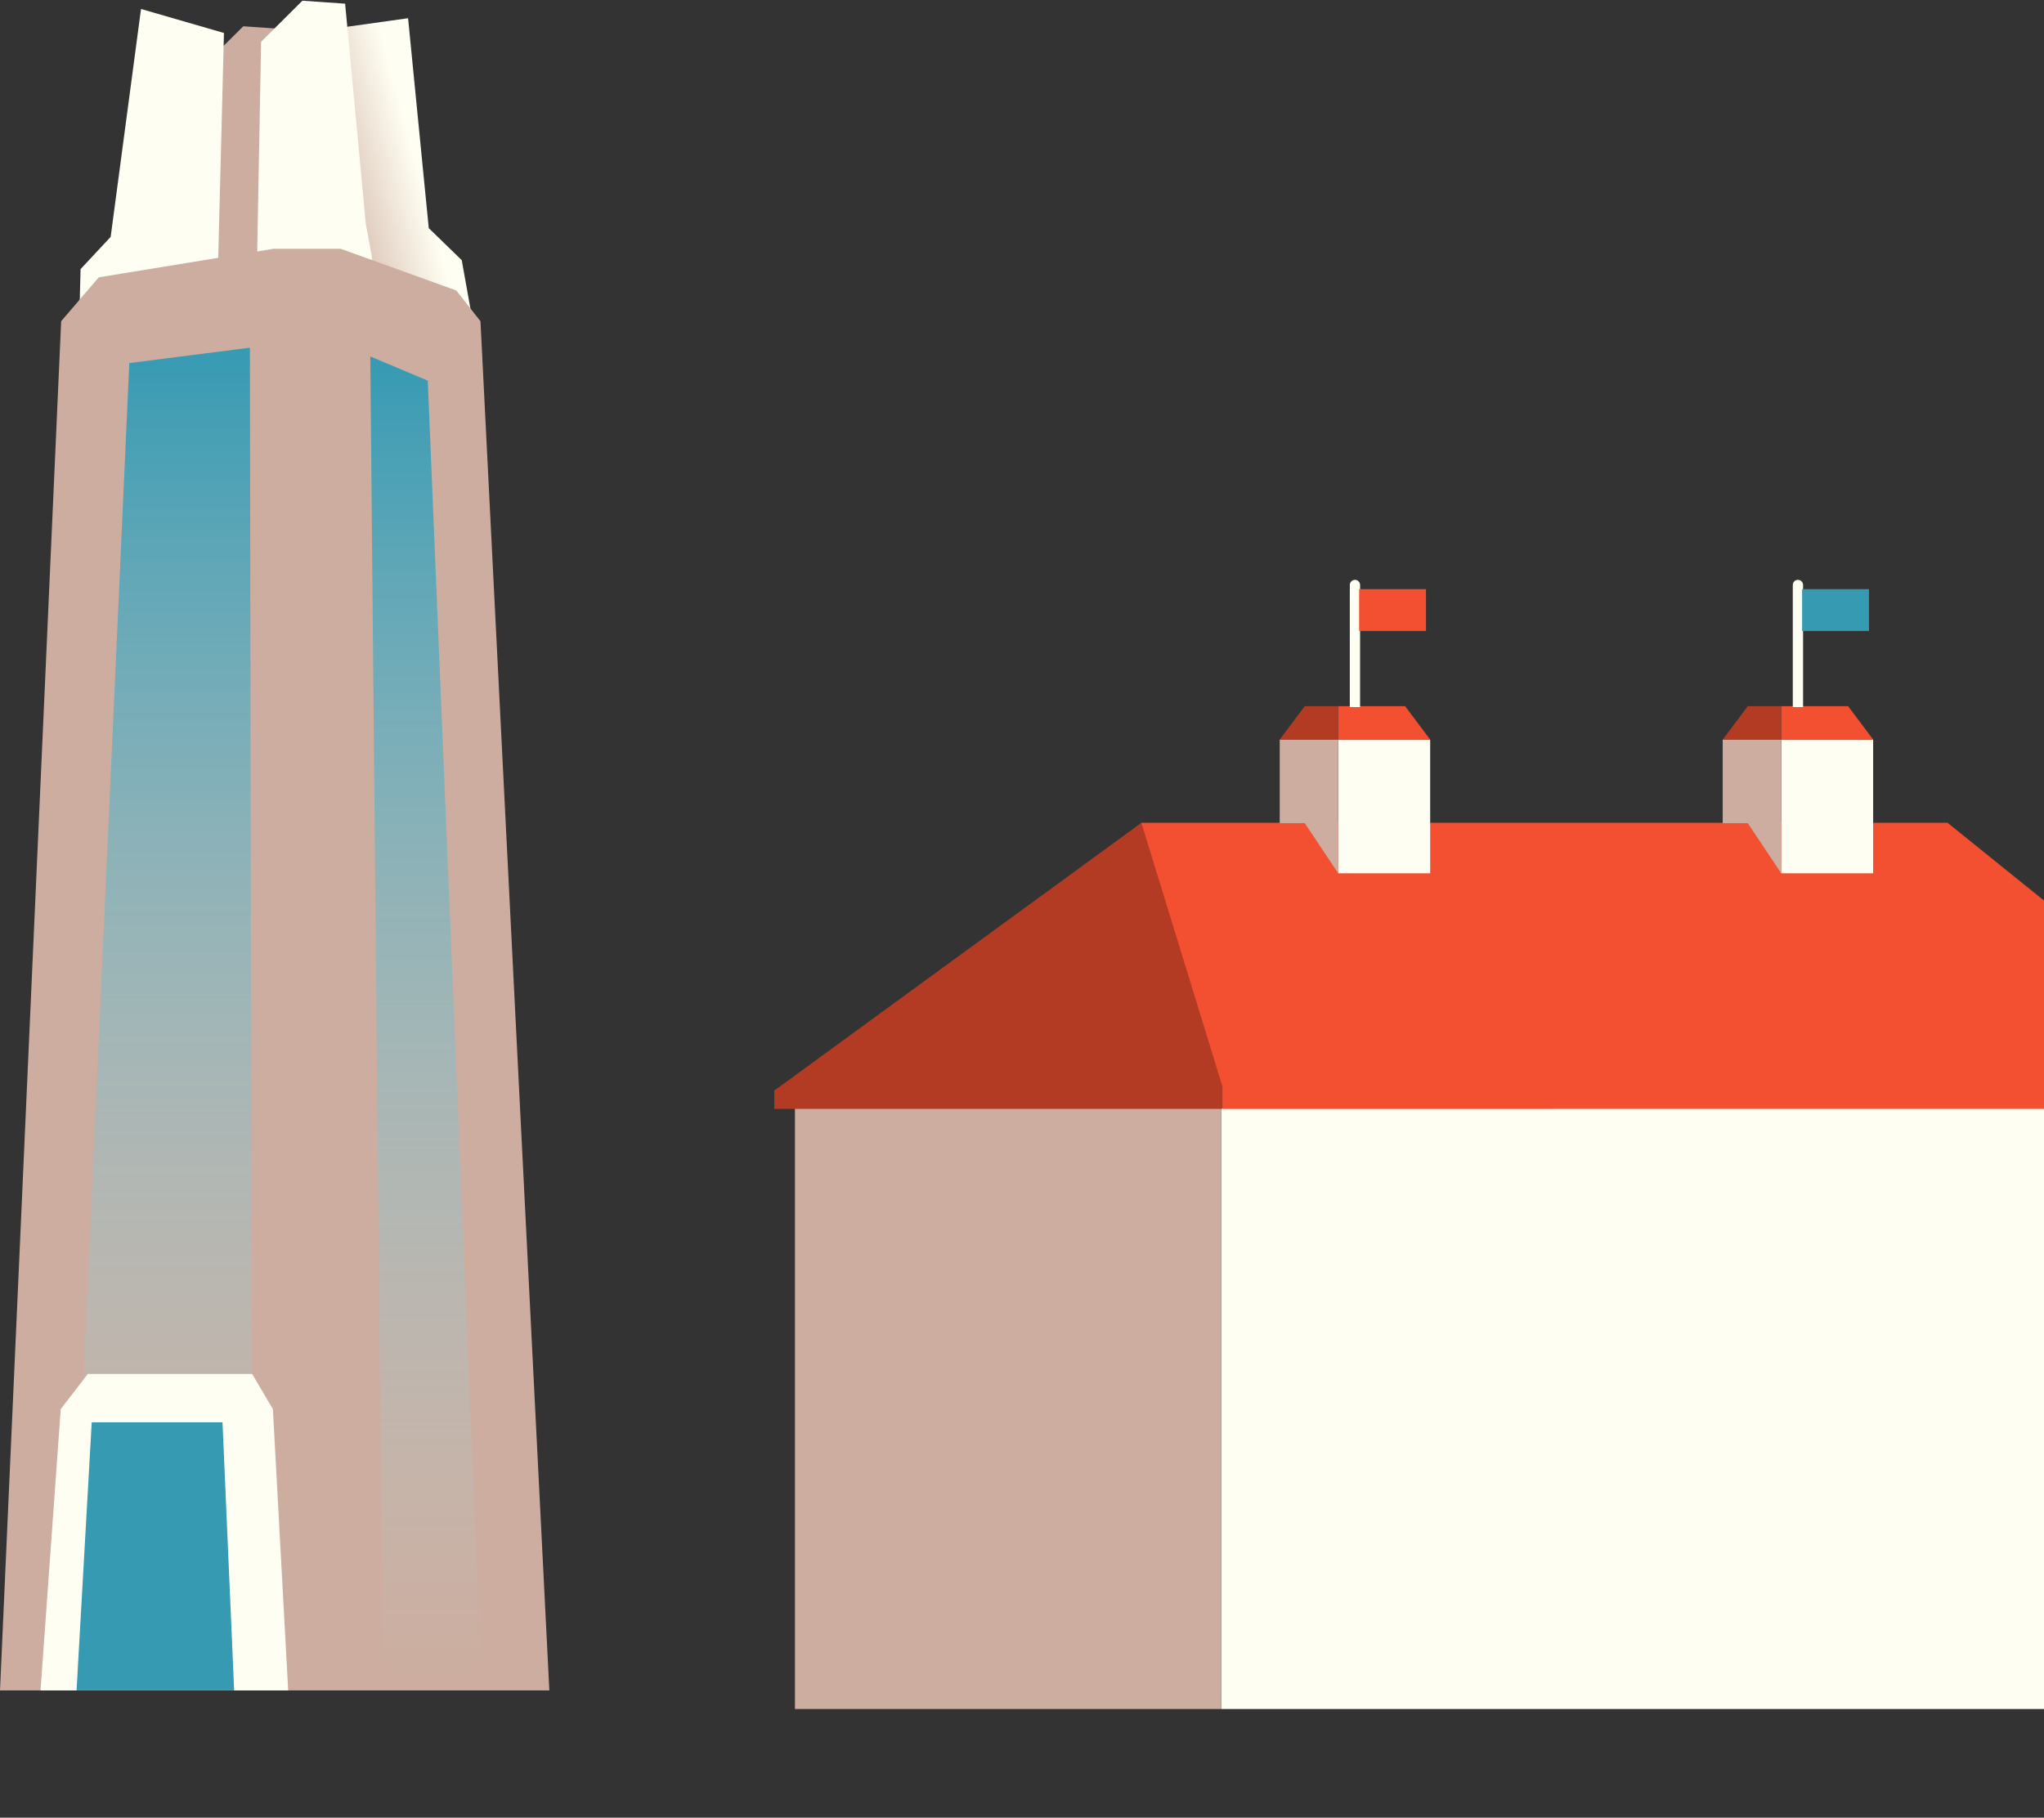 <svg width="199" height="177" viewBox="0 0 199 177" fill="none" xmlns="http://www.w3.org/2000/svg">
<rect x="0" y="0" width="199" height="177" fill="#333333" stroke="none"/>
<path d="M30.457 27.507L30.398 30.716L19.284 27.095L19.667 6.555L23.687 2.559L27.847 2.847L29.86 24.286L30.457 27.507Z" fill="#CCAD9F"/>
<path d="M44.954 25.336L45.89 30.545L31.167 26.021L31.597 2.913L39.73 1.774L41.742 22.212L44.954 25.336Z" fill="url(#paint0_linear_372_538)"/>
<path d="M7.844 26.206L7.762 29.414L21.216 26.315L21.804 3.211L13.729 0.875L10.774 23.066L7.844 26.206Z" fill="#FFFEF2"/>
<path d="M36.212 25.017L36.152 28.227L25.038 24.605L25.421 4.065L29.441 0.07L33.601 0.358L35.614 21.796L36.212 25.017Z" fill="#FFFEF2"/>
<path d="M5.954 31.278L0 164.607H53.483L46.778 31.278L44.423 28.287L33.17 24.227H26.628L9.618 27.005L5.954 31.278Z" fill="#CCAD9F"/>
<path d="M24.331 33.857L12.59 35.355L6.795 163.752H24.55L24.331 33.857Z" fill="url(#paint1_linear_372_538)"/>
<path d="M36.051 34.71L41.647 37.067L46.907 164.179H37.263L36.051 34.71Z" fill="url(#paint2_linear_372_538)"/>
<path d="M5.912 137.216L3.946 164.607H28.057L26.568 137.216L24.55 133.792H8.549L5.912 137.216Z" fill="#FFFEF2"/>
<path d="M8.93 138.5L7.453 164.608H22.796L21.662 138.5H8.93Z" fill="#369AB3"/>
<path d="M118.894 107.01L219.802 107.01L219.802 166.416L118.894 166.416L118.894 107.01Z" fill="#FFFEF2"/>
<rect x="77.394" y="107.01" width="41.502" height="59.406" fill="#CCAD9F"/>
<path d="M119.096 107.983L221.95 107.982L221.95 106.196L189.613 80.122L111.118 80.122L97.023 99.047L119.096 107.983Z" fill="#F25030"/>
<path d="M75.383 107.978L119.012 107.978L119.012 105.79L111.123 80.123L75.383 106.197L75.383 107.978Z" fill="#B33B24"/>
<path d="M130.287 72.018L139.239 72.018L139.239 85.038L130.287 85.038L130.287 72.018Z" fill="#FFFEF2"/>
<path d="M124.591 72.018L130.287 72.018L130.287 85.038L127.032 80.156L124.591 80.156L124.591 72.018Z" fill="#CCAD9F"/>
<path d="M136.798 68.763L139.239 72.018L130.287 72.018L130.287 68.763L136.798 68.763Z" fill="#F25030"/>
<path d="M130.287 68.763L130.287 72.018L124.591 72.018L127.032 68.763L130.287 68.763Z" fill="#B33B24"/>
<path d="M131.415 68.356L131.415 68.856L132.415 68.856L132.415 68.356L131.415 68.356ZM132.415 56.963C132.415 56.687 132.191 56.463 131.915 56.463C131.639 56.463 131.415 56.687 131.415 56.963L132.415 56.963ZM132.415 68.356L132.415 56.963L131.415 56.963L131.415 68.356L132.415 68.356Z" fill="#FFFEF2"/>
<rect x="132.322" y="57.37" width="6.51" height="4.069" fill="#F25030"/>
<path d="M173.415 72.018L182.366 72.018L182.366 85.038L173.415 85.038L173.415 72.018Z" fill="#FFFEF2"/>
<path d="M167.719 72.018L173.415 72.018L173.415 85.038L170.16 80.156L167.719 80.156L167.719 72.018Z" fill="#CCAD9F"/>
<path d="M179.925 68.763L182.366 72.018L173.415 72.018L173.415 68.763L179.925 68.763Z" fill="#F25030"/>
<path d="M173.415 68.763L173.415 72.018L167.719 72.018L170.16 68.763L173.415 68.763Z" fill="#B33B24"/>
<path d="M174.543 68.356L174.543 68.856L175.543 68.856L175.543 68.356L174.543 68.356ZM175.543 56.963C175.543 56.687 175.319 56.463 175.043 56.463C174.767 56.463 174.543 56.687 174.543 56.963L175.543 56.963ZM175.543 68.356L175.543 56.963L174.543 56.963L174.543 68.356L175.543 68.356Z" fill="#FFFEF2"/>
<rect x="175.449" y="57.37" width="6.51" height="4.069" fill="#369AB3"/>
<defs>
<linearGradient id="paint0_linear_372_538" x1="39.864" y1="13.326" x2="29.376" y2="16.19" gradientUnits="userSpaceOnUse">
<stop stop-color="#FFFEF2"/>
<stop offset="1" stop-color="#CCAD9F"/>
</linearGradient>
<linearGradient id="paint1_linear_372_538" x1="15.672" y1="33.857" x2="15.672" y2="163.752" gradientUnits="userSpaceOnUse">
<stop stop-color="#369AB3"/>
<stop offset="1" stop-color="#B5E2E8" stop-opacity="0"/>
</linearGradient>
<linearGradient id="paint2_linear_372_538" x1="41.479" y1="34.71" x2="41.479" y2="164.179" gradientUnits="userSpaceOnUse">
<stop stop-color="#369AB3"/>
<stop offset="1" stop-color="#B5E2E8" stop-opacity="0"/>
</linearGradient>
</defs>
</svg>
